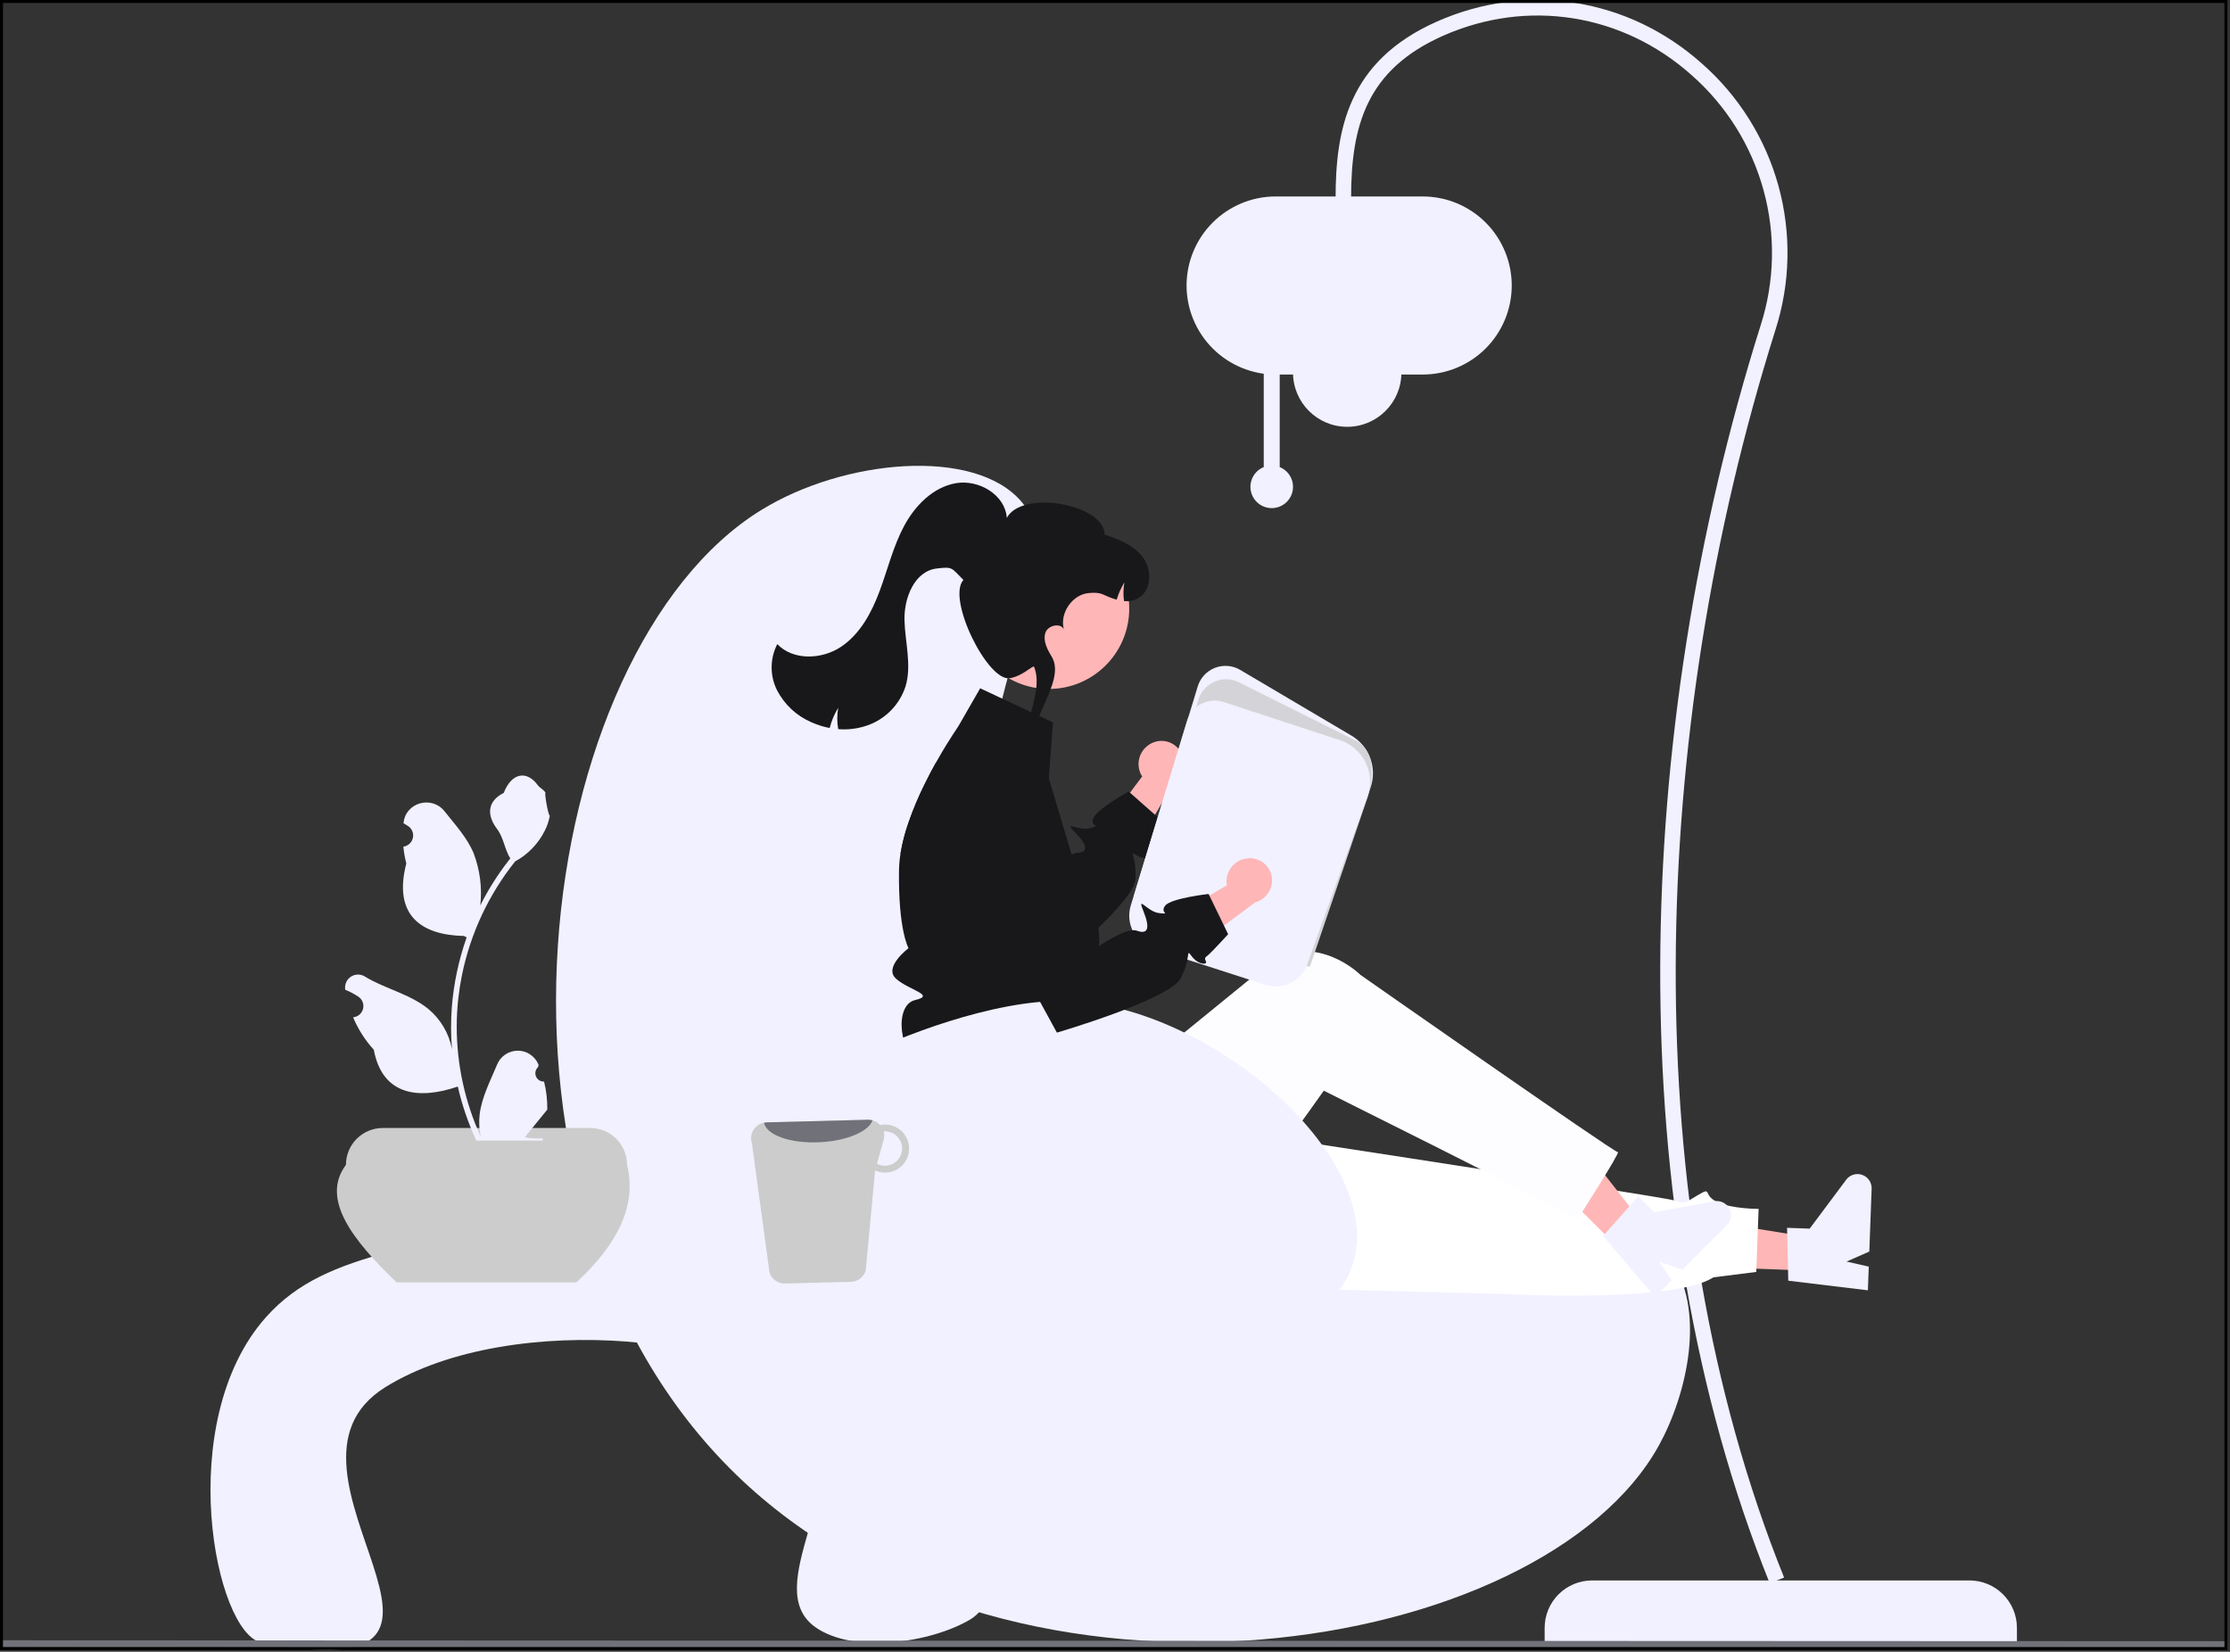 <svg width="752" height="557" viewBox="0 0 752 557" fill="none" xmlns="http://www.w3.org/2000/svg">
<rect x="0" y="0" width="752" height="557" fill="#333333" stroke="none"/>
<g clip-path="url(#clip0_115_32)">
<path d="M680.151 553.838H520.885V548.95C520.885 544.707 522.571 540.637 525.571 537.637C528.572 534.636 532.642 532.95 536.885 532.95H664.151C668.394 532.95 672.464 534.636 675.464 537.637C678.465 540.637 680.151 544.707 680.151 548.95V553.838Z" fill="#F1F1FF"/>
<path d="M596.791 533.925L601.634 531.975C550.957 406.186 555.839 247.493 598.678 111.362C603.766 95.589 604.133 78.673 599.734 62.694C595.334 46.716 586.359 32.372 573.913 21.428C549.049 -0.761 514.769 -6.167 484.446 7.319C454.516 20.633 450.39 43.824 450.39 66.903H455.612C455.612 42.268 460.877 23.519 486.569 12.091C514.988 -0.548 547.124 4.521 570.436 25.324C582.126 35.603 590.556 49.076 594.688 64.083C598.821 79.091 598.476 94.98 593.697 109.794C550.364 247.496 545.768 407.28 596.791 533.925Z" fill="#F1F1FF"/>
<path d="M454.307 143.924C464.4 143.924 472.583 135.742 472.583 125.648C472.583 115.554 464.4 107.372 454.307 107.372C444.213 107.372 436.03 115.554 436.03 125.648C436.03 135.742 444.213 143.924 454.307 143.924Z" fill="#F1F1FF"/>
<path d="M426.159 157.509V122.88H431.544V157.509C433.088 158.134 434.368 159.276 435.162 160.741C435.957 162.205 436.217 163.9 435.899 165.536C435.581 167.171 434.704 168.645 433.418 169.705C432.132 170.764 430.518 171.344 428.852 171.344C427.185 171.344 425.571 170.764 424.286 169.705C423 168.645 422.123 167.171 421.804 165.536C421.486 163.9 421.747 162.205 422.541 160.741C423.336 159.276 424.615 158.134 426.159 157.509Z" fill="#F1F1FF"/>
<path d="M400.13 96.275C400.139 88.314 403.306 80.683 408.935 75.054C414.564 69.425 422.195 66.259 430.156 66.249H479.763C487.726 66.249 495.364 69.413 500.994 75.044C506.625 80.675 509.789 88.312 509.789 96.275C509.789 104.238 506.625 111.875 500.994 117.506C495.364 123.137 487.726 126.301 479.763 126.301H430.156C422.195 126.291 414.564 123.125 408.935 117.496C403.306 111.867 400.139 104.235 400.13 96.275Z" fill="#F1F1FF"/>
<path d="M330.235 282.212C335.216 218.489 360.682 188.128 344.376 169.089C328.756 150.851 284.759 154.619 256.504 172.119C180.291 219.321 152.37 407.451 250.443 499.368C343.638 586.711 520.26 558.737 559.512 487.247C568.67 470.567 575.946 441.325 562.542 423.616C529.263 379.648 408.271 459.285 354.476 409.475C322.596 379.956 327.502 317.183 330.235 282.212Z" fill="#F1F1FF"/>
<path d="M388.493 250.554C386.642 251.406 385.196 252.946 384.463 254.847C383.731 256.748 383.768 258.86 384.569 260.734C384.738 261.112 384.938 261.476 385.166 261.821L368.808 283.663L376.971 295.863L396.145 263.52C397.503 262.46 398.473 260.981 398.902 259.313C399.331 257.644 399.196 255.881 398.518 254.297C398.123 253.4 397.556 252.589 396.848 251.911C396.14 251.233 395.305 250.701 394.392 250.345C393.478 249.99 392.503 249.818 391.523 249.839C390.543 249.86 389.577 250.074 388.68 250.469C388.617 250.497 388.555 250.525 388.493 250.554Z" fill="#FFB6B6"/>
<path d="M388.48 288.212C389.55 289.162 386.581 290.334 383.44 288.485C382.541 287.95 382.157 287.728 382.056 287.869C381.804 288.223 383.278 290.828 382.884 296.616C382.642 300.07 376.905 306.565 370.39 312.898C361.583 321.463 351.341 329.725 351.341 329.725L347.745 326.846L310.041 296.616L303.678 287.808C304.261 284.33 305.136 280.908 306.294 277.577C307.889 272.966 309.786 268.465 311.97 264.103C313.142 261.73 314.344 259.467 315.495 257.386L335.696 279.647L352.624 298.293C352.624 298.293 357.553 290.354 361.371 288.192C361.858 287.881 362.412 287.691 362.987 287.637C366.845 287.455 367.077 285.354 362.603 280.779C358.129 276.203 363.775 280.476 367.754 279.243C371.734 278.011 367.754 279.244 368.592 276.163C369.431 273.082 380.592 266.901 380.592 266.901L381.056 267.315L389.49 274.759L391.904 276.89C391.904 276.89 389.268 284.122 388.541 285.647C387.813 287.172 387.419 287.253 388.48 288.212Z" fill="#18181B"/>
<path d="M610.804 428.521L611.215 417.38L568.439 410.493L567.832 426.935L610.804 428.521Z" fill="#FFB6B6"/>
<path d="M603.039 431.875L602.633 414.037L610.259 414.319L622.57 397.828C623.178 397.014 624.031 396.415 625.003 396.119C625.975 395.823 627.017 395.846 627.975 396.184C628.934 396.522 629.759 397.158 630.331 397.998C630.903 398.838 631.191 399.84 631.153 400.855L630.371 422.045L622.694 425.419L630.184 427.124L629.889 435.113L603.039 431.875Z" fill="#F1F1FF"/>
<path d="M370.055 432.858L505.543 436.294C505.543 436.294 564.051 439.673 577.779 430.743L592.255 428.915L593.039 407.652C593.039 407.652 584.187 407.717 579.098 405.346C574.008 402.974 577.545 400.073 572.693 402.926C567.84 405.779 568.353 406.122 564.601 404.811C560.85 403.5 388.806 377.276 388.806 377.276L370.055 432.858Z" fill="white"/>
<path d="M548.592 423.631L556.471 415.744L529.796 381.601L518.168 393.243L548.592 423.631Z" fill="#FFB6B6"/>
<path d="M540.619 416.769L552.453 403.417L557.852 408.809L578.093 405.093C579.093 404.91 580.125 405.05 581.039 405.495C581.953 405.939 582.701 406.664 583.174 407.564C583.647 408.464 583.819 409.491 583.667 410.496C583.515 411.501 583.045 412.431 582.327 413.15L567.342 428.153L559.418 425.404L563.75 431.748L558.1 437.405L540.619 416.769Z" fill="#F1F1FF"/>
<path d="M316.601 358.656L317.948 389.967C319.533 426.826 360.126 449.135 391.602 429.89C392.182 429.535 392.764 429.168 393.348 428.788C393.348 428.788 405.281 425.583 404.919 420.508C404.557 415.433 407.472 412.963 410.052 414.347C412.631 415.731 446.409 367.795 446.409 367.795C446.409 367.795 516.587 402.801 532.069 411.042C532.069 411.042 546.625 388.283 545.569 388.521C544.514 388.76 458.75 328.733 458.75 328.733C458.75 328.733 444.778 314.593 427.447 323.929C427.086 325.3 427.394 325.348 427.394 325.348L370.142 372L362.052 356.637L316.601 358.656Z" fill="#FDFDFF"/>
<path d="M370.582 319.513C370.473 320.96 370.268 322.397 369.966 323.816C369.554 325.87 368.889 327.865 367.986 329.755C367.986 329.755 367.986 331.866 363.946 338.936C359.906 346.006 364.956 342.976 367.986 348.228C371.017 353.47 367.986 351.056 364.623 354.43C363.655 355.412 362.967 356.635 362.631 357.972C362.296 359.31 362.324 360.713 362.714 362.035C362.714 362.035 319.323 362.066 311.243 359.036C303.163 356.006 301.325 338.936 308.566 337.249C315.798 335.563 306.375 333.886 302.123 329.997C297.87 326.109 306.375 319.746 306.375 319.746C306.375 319.746 302.87 313.696 303.163 293.384C303.204 291.516 303.376 289.653 303.678 287.809C304.261 284.331 305.136 280.908 306.294 277.577C307.889 272.966 309.785 268.466 311.97 264.103C313.142 261.73 314.344 259.467 315.495 257.387C315.677 257.063 315.849 256.75 316.031 256.437C318.222 252.559 320.222 249.387 321.545 247.357C322.565 245.781 323.182 244.893 323.182 244.893L330.535 232.106L355.078 243.61L353.684 262.427L357.916 276.617L359.866 283.152L361.371 288.192L363.694 296C363.694 296 363.057 296.03 363.815 297.07C367.304 301.709 369.565 307.153 370.39 312.898C370.681 315.09 370.745 317.307 370.582 319.513Z" fill="#18181B"/>
<path d="M441.462 321.541L441.001 321.392L382.257 302.476L403.904 231.459C404.335 230.045 405.081 228.747 406.087 227.663C407.092 226.579 408.331 225.738 409.709 225.202C411.087 224.667 412.568 224.451 414.042 224.571C415.515 224.692 416.942 225.145 418.215 225.897L455.755 248.076C458.727 249.83 460.987 252.572 462.142 255.823C463.297 259.075 463.273 262.629 462.074 265.864L441.462 321.541Z" fill="#F1F1FF"/>
<path d="M441.7 326.056L382.483 306.987L404.13 235.97C404.561 234.556 405.308 233.258 406.313 232.174C407.319 231.091 408.557 230.249 409.935 229.714C411.313 229.178 412.795 228.962 414.268 229.083C415.742 229.203 417.169 229.656 418.442 230.408L457.774 250.046C463.683 253.536 463.545 262.569 460.801 269.981L441.7 326.056Z" fill="#D4D4D8"/>
<path d="M435.771 331.196C434.408 331.965 432.899 332.443 431.341 332.598C429.783 332.753 428.21 332.582 426.721 332.096L388.871 319.907C385.967 318.958 383.549 316.912 382.134 314.204C380.719 311.497 380.418 308.343 381.296 305.417L400.273 243.162C400.652 241.919 401.276 240.763 402.107 239.763C402.939 238.764 403.962 237.941 405.116 237.341C406.27 236.742 407.532 236.38 408.828 236.275C410.124 236.17 411.428 236.325 412.663 236.731L451.887 249.61C453.756 250.224 455.483 251.205 456.966 252.498C458.45 253.79 459.659 255.366 460.522 257.133C461.386 258.901 461.887 260.823 461.995 262.787C462.103 264.751 461.817 266.717 461.153 268.569L440.863 325.134C439.952 327.702 438.144 329.855 435.771 331.196Z" fill="#F1F1FF"/>
<path d="M353.691 232.324C368.663 232.324 380.801 220.186 380.801 205.214C380.801 190.241 368.663 178.104 353.691 178.104C338.718 178.104 326.581 190.241 326.581 205.214C326.581 220.186 338.718 232.324 353.691 232.324Z" fill="#FFB6B6"/>
<path d="M262.017 232.732C264.505 237.555 268.584 241.368 273.563 243.526C275.55 244.431 277.639 245.092 279.785 245.495C280.392 243.09 281.363 240.791 282.664 238.679C282.231 241.059 282.231 243.498 282.664 245.879C285.934 246.146 289.223 245.738 292.327 244.679C295.376 243.642 298.142 241.909 300.404 239.617C302.667 237.325 304.364 234.537 305.361 231.475C307.521 224.289 305.195 216.614 305.011 209.113C304.823 201.611 308.385 192.639 315.832 191.711C321.503 191.003 320.802 191.553 324.877 195.559C319.177 201.891 333.073 229.936 340.529 228.697C344.745 227.996 347.847 224.649 348.681 224.765C352.951 235.221 340.107 250.051 350.294 254.919L349.538 253.919C344.206 245.111 359.983 230.233 354.651 221.425C353.165 218.961 351.619 216.072 352.539 213.346C353.412 210.754 357.832 209.934 358.765 212.293C357.249 206.887 361.481 200.541 367.102 199.989C372.096 199.496 371.808 200.92 376.57 202.218C377.178 200.167 378.055 198.205 379.177 196.384C378.798 198.462 378.751 200.587 379.039 202.68C380.756 202.885 382.493 202.517 383.98 201.634C388.377 198.998 388.508 192.194 385.487 188.053C382.461 183.911 377.393 181.866 372.503 180.318C372.458 169.977 344.631 165.026 339.513 174.641C338.987 166.856 330.063 161.612 322.375 162.934C314.688 164.257 308.623 170.421 304.925 177.291C301.229 184.157 299.393 191.844 296.687 199.156C293.981 206.469 290.112 213.76 283.631 218.099C277.152 222.432 267.522 222.826 262.112 217.209C260.878 219.608 260.226 222.263 260.21 224.96C260.193 227.657 260.813 230.319 262.017 232.732Z" fill="#18181B"/>
<path d="M289.834 356.705C290.395 356.256 291.004 355.871 291.649 355.556C302.026 350.391 334.294 336.986 359.526 337.536C408.074 338.594 469.858 392.173 455.479 428.153C444.538 455.531 390.142 471.107 350.436 458.649C294.81 441.196 272.854 370.244 289.834 356.705Z" fill="#F1F1FF"/>
<path d="M88.292 553.941C72.428 550.948 58.386 479.48 89.597 444.282C100.29 432.223 113.629 426.974 131.372 422.09C233.493 393.975 311.383 420.769 321.85 427.311C332.294 433.839 350.602 532.187 327.19 546.108C314.017 553.941 287.908 557.857 274.972 548.719C255.937 535.273 287.887 500.395 273.666 476.919C257.529 450.278 172.552 441.304 129.948 467.781C84.494 496.028 178.25 570.912 88.292 553.941Z" fill="#F1F1FF"/>
<path d="M194.353 432.43H133.749C118.788 418.092 108.091 404.274 116.655 392.804C116.655 389.507 117.965 386.345 120.296 384.014C122.628 381.682 125.79 380.373 129.087 380.373H199.015C202.312 380.373 205.474 381.682 207.805 384.014C210.137 386.345 211.446 389.507 211.446 392.804C214.707 405.874 208.882 419.084 194.353 432.43Z" fill="#CCCCCC"/>
<path d="M183.469 364.722C182.894 364.749 182.325 364.598 181.838 364.29C181.352 363.982 180.972 363.532 180.75 363.001C180.528 362.47 180.474 361.883 180.597 361.321C180.719 360.758 181.012 360.247 181.434 359.856L181.627 359.092C181.601 359.03 181.576 358.969 181.55 358.908C180.971 357.54 180 356.373 178.76 355.555C177.52 354.736 176.065 354.303 174.58 354.308C173.094 354.314 171.643 354.758 170.409 355.586C169.175 356.413 168.213 357.587 167.643 358.96C165.369 364.438 162.473 369.925 161.76 375.717C161.446 378.278 161.578 380.873 162.152 383.388C156.809 371.735 154.035 359.069 154.017 346.249C154.016 343.032 154.195 339.818 154.553 336.621C154.848 334 155.259 331.398 155.783 328.815C158.647 314.797 164.794 301.658 173.721 290.477C178.042 288.12 181.536 284.494 183.733 280.09C184.529 278.507 185.092 276.816 185.403 275.072C184.916 275.136 183.565 267.713 183.933 267.257C183.254 266.227 182.038 265.714 181.296 264.709C177.607 259.706 172.524 260.58 169.87 267.377C164.201 270.238 164.147 274.983 167.625 279.547C169.838 282.45 170.142 286.378 172.083 289.486C171.884 289.742 171.676 289.99 171.476 290.245C167.825 294.941 164.642 299.983 161.974 305.299C162.623 299.343 161.848 293.319 159.715 287.721C157.552 282.503 153.498 278.109 149.928 273.599C145.641 268.182 136.848 270.546 136.093 277.413C136.085 277.48 136.078 277.546 136.071 277.613C136.602 277.912 137.121 278.229 137.628 278.565C138.266 278.992 138.761 279.601 139.047 280.313C139.333 281.025 139.397 281.806 139.231 282.555C139.065 283.305 138.676 283.986 138.117 284.511C137.557 285.035 136.851 285.378 136.093 285.495L136.015 285.507C136.204 287.418 136.538 289.312 137.014 291.172C132.435 308.882 142.321 315.333 156.438 315.623C156.75 315.782 157.054 315.942 157.365 316.094C154.685 323.691 153.003 331.603 152.364 339.633C152.001 344.371 152.023 349.13 152.427 353.864L152.403 353.696C151.381 348.432 148.572 343.682 144.453 340.249C138.335 335.223 129.691 333.372 123.091 329.332C122.389 328.882 121.573 328.641 120.74 328.639C119.906 328.637 119.089 328.874 118.386 329.321C117.682 329.768 117.121 330.406 116.768 331.162C116.416 331.917 116.287 332.758 116.396 333.584C116.405 333.643 116.414 333.702 116.423 333.761C117.407 334.161 118.365 334.623 119.292 335.143C119.822 335.442 120.341 335.759 120.849 336.095C121.487 336.522 121.981 337.131 122.267 337.843C122.553 338.555 122.617 339.336 122.451 340.085C122.285 340.834 121.897 341.516 121.337 342.041C120.777 342.565 120.072 342.908 119.314 343.025L119.236 343.037C119.18 343.045 119.132 343.053 119.076 343.061C120.757 347.075 123.117 350.77 126.052 353.984C128.915 369.444 141.213 370.911 154.369 366.409H154.377C155.82 372.681 157.912 378.787 160.617 384.627H182.91C182.99 384.379 183.062 384.123 183.134 383.875C181.071 384.005 178.999 383.882 176.966 383.508C178.62 381.478 180.273 379.433 181.927 377.403C181.964 377.365 181.999 377.325 182.031 377.283C182.87 376.245 183.717 375.214 184.556 374.175L184.557 374.174C184.601 370.99 184.236 367.814 183.47 364.723L183.469 364.722Z" fill="#F1F1FF"/>
<path d="M259.506 429.183C259.875 430.259 260.577 431.191 261.509 431.844C262.441 432.497 263.556 432.838 264.695 432.818L286.927 432.245C288.074 432.223 289.182 431.83 290.087 431.126C290.992 430.421 291.644 429.443 291.947 428.337L295.093 394.695C296.209 395.2 297.424 395.45 298.649 395.425C300.799 395.371 302.839 394.466 304.321 392.908C305.803 391.349 306.605 389.266 306.552 387.116C306.498 384.967 305.592 382.926 304.034 381.445C302.475 379.963 300.392 379.16 298.243 379.214C297.753 379.213 297.264 379.264 296.785 379.366C296.265 378.802 295.632 378.354 294.927 378.05C294.223 377.746 293.462 377.593 292.695 377.601L258.496 378.484C258.212 378.495 257.93 378.53 257.652 378.589C256.902 378.729 256.191 379.027 255.566 379.465C254.941 379.903 254.418 380.47 254.03 381.127C253.643 381.784 253.4 382.516 253.32 383.275C253.239 384.034 253.322 384.801 253.563 385.525L259.506 429.183ZM295.738 392.41L297.977 384.393C298.232 383.467 298.237 382.49 297.994 381.561C298.103 381.561 298.198 381.51 298.307 381.509C299.842 381.478 301.327 382.056 302.436 383.118C303.545 384.179 304.188 385.637 304.224 387.172C304.259 388.707 303.685 390.193 302.627 391.305C301.569 392.417 300.113 393.065 298.579 393.105C297.586 393.136 296.604 392.896 295.738 392.41Z" fill="#CCCCCC"/>
<path d="M257.652 378.589C258.381 382.755 266.572 385.684 276.422 385.175C285.48 384.757 292.886 381.577 294.243 377.807C293.741 377.659 293.218 377.589 292.695 377.601L258.496 378.484C258.212 378.495 257.93 378.53 257.652 378.589Z" fill="#71717A"/>
<path d="M1.191 555.518L749.941 555.825C750.256 555.825 750.559 555.7 750.783 555.477C751.006 555.253 751.131 554.95 751.131 554.635C751.131 554.319 751.006 554.016 750.783 553.793C750.559 553.569 750.256 553.444 749.941 553.444L1.191 553.137C0.875 553.137 0.572 553.262 0.349 553.485C0.125 553.709 0 554.012 0 554.327C0 554.643 0.125 554.946 0.349 555.169C0.572 555.393 0.875 555.518 1.191 555.518Z" fill="#71717A"/>
<path d="M421.141 289.414C419.105 289.488 417.178 290.354 415.771 291.827C414.363 293.3 413.586 295.265 413.605 297.302C413.615 297.716 413.66 298.129 413.738 298.535L390.24 312.409L393.084 326.809L423.219 304.324C424.881 303.869 426.344 302.876 427.382 301.501C428.42 300.126 428.973 298.446 428.956 296.723C428.937 295.743 428.725 294.777 428.332 293.878C427.939 292.98 427.373 292.168 426.666 291.489C425.96 290.81 425.126 290.276 424.213 289.919C423.3 289.561 422.326 289.387 421.346 289.407C421.278 289.408 421.209 289.41 421.141 289.414Z" fill="#FFB6B6"/>
<path d="M401.892 322.486C401.263 321.644 400.993 321.292 400.85 321.389C400.482 321.611 400.836 324.586 398.248 329.771C394.605 337.056 356.404 348.214 356.404 348.214L351.701 339.603L331.013 301.763L323.882 271.434C323.633 270.376 323.512 269.292 323.522 268.206C329.879 263.732 336.631 259.846 343.693 256.595C346.515 258.196 348.666 260.759 349.753 263.815L363.994 303.745L369.677 319.687C369.677 319.687 379.701 312.519 383.337 313.834C386.967 315.158 387.999 313.302 385.626 307.36C383.253 301.417 386.815 307.534 390.959 307.923C395.113 308.317 390.959 307.923 392.921 305.401C394.883 302.88 407.566 301.461 407.566 301.461L407.835 302.023L412.75 312.134L414.157 315.039C414.157 315.039 408.947 320.692 407.69 321.819C406.427 322.954 406.036 322.875 406.655 324.168C407.265 325.455 404.075 325.397 401.892 322.486Z" fill="#18181B"/>
</g>
<rect x="0.5" y="0.5" width="750.131" height="555.415" stroke="black"/>
<defs>
<clipPath id="clip0_115_32">
<rect width="751.131" height="556.415" fill="white"/>
</clipPath>
</defs>
</svg>
